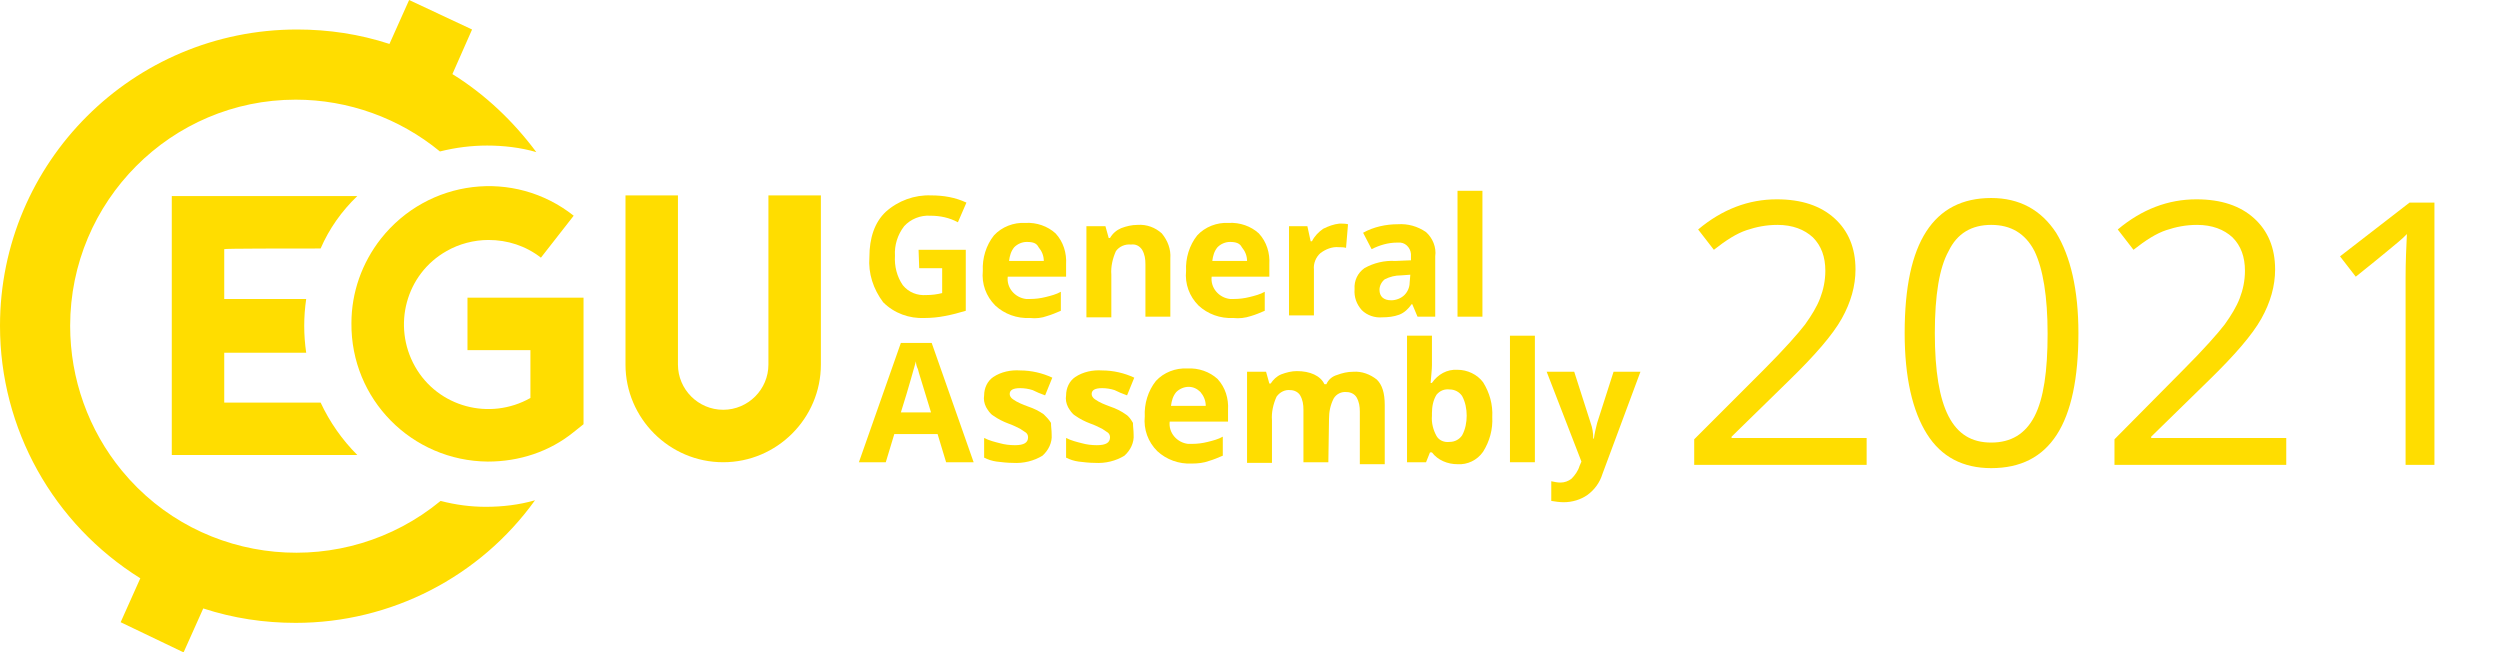 <?xml version="1.0" encoding="UTF-8" standalone="no"?>
<svg
   xmlns:dc="http://purl.org/dc/elements/1.1/"
   xmlns:cc="http://creativecommons.org/ns#"
   xmlns:rdf="http://www.w3.org/1999/02/22-rdf-syntax-ns#"
   xmlns:svg="http://www.w3.org/2000/svg"
   xmlns="http://www.w3.org/2000/svg"
   xmlns:sodipodi="http://sodipodi.sourceforge.net/DTD/sodipodi-0.dtd"
   xmlns:inkscape="http://www.inkscape.org/namespaces/inkscape"
   inkscape:version="1.0 (1.0+r73+1)"
   sodipodi:docname="vegu2021-yellow.svg"
   xml:space="preserve"
   style="enable-background:new 0 0 381.3 99.5;"
   viewBox="0 0 381.3 99.5"
   y="0px"
   x="0px"
   id="Layer_1"
   version="1.1"><defs
   id="defs55" /><sodipodi:namedview
   inkscape:current-layer="Layer_1"
   inkscape:window-maximized="0"
   inkscape:window-y="436"
   inkscape:window-x="46"
   inkscape:cy="49.75"
   inkscape:cx="190.64999"
   inkscape:zoom="2.9242068"
   showgrid="false"
   id="namedview53"
   inkscape:window-height="896"
   inkscape:window-width="1787"
   inkscape:pageshadow="2"
   inkscape:pageopacity="0"
   guidetolerance="10"
   gridtolerance="10"
   objecttolerance="10"
   borderopacity="1"
   bordercolor="#666666"
   pagecolor="#ffffff" />
<style
   id="style2"
   type="text/css">
	.st0{fill:#1373BA;}
</style>
<path
   style="fill:#ffdd00;fill-opacity:1"
   id="path4"
   d="M140.1,38.1h7.2v9.3c-1,0.3-2.1,0.6-3.2,0.8c-1,0.2-2.1,0.3-3.1,0.3c-2.3,0.1-4.6-0.7-6.3-2.4  c-1.5-2-2.3-4.4-2.1-6.9c0-2.9,0.8-5.3,2.5-6.9c1.9-1.7,4.4-2.6,6.9-2.5c1.9,0,3.7,0.3,5.4,1.1l-1.3,3c-1.3-0.7-2.7-1-4.2-1  c-1.5-0.1-3,0.5-4,1.6c-1,1.3-1.5,2.9-1.4,4.5c-0.1,1.6,0.3,3.2,1.2,4.5c0.9,1.1,2.2,1.6,3.6,1.5c0.8,0,1.6-0.1,2.4-0.3v-3.8h-3.5  L140.1,38.1L140.1,38.1z"
   class="st0" />
<path
   style="fill:#ffdd00;fill-opacity:1"
   id="path6"
   d="M157.1,48.5c-2,0.1-3.9-0.6-5.3-1.9c-1.4-1.4-2.1-3.3-1.9-5.3c-0.1-1.9,0.5-3.9,1.7-5.4c1.2-1.3,3-2,4.8-1.9  c1.7-0.1,3.4,0.5,4.6,1.6c1.2,1.3,1.7,3,1.6,4.7v1.9h-8.9c-0.2,1.7,1.1,3.2,2.8,3.4c0.2,0,0.4,0,0.6,0c0.8,0,1.6-0.1,2.4-0.3  c0.8-0.2,1.6-0.4,2.3-0.8v2.9c-0.7,0.3-1.4,0.6-2.1,0.8C158.9,48.5,158,48.6,157.1,48.5z M156.6,36.9c-0.7,0-1.4,0.3-1.9,0.8  c-0.5,0.6-0.7,1.3-0.8,2.1h5.3c0-0.8-0.3-1.5-0.8-2.1C158.1,37.1,157.6,36.9,156.6,36.9z"
   class="st0" />
<path
   style="fill:#ffdd00;fill-opacity:1"
   id="path8"
   d="M178.5,48.3h-3.8v-8c0-0.8-0.1-1.5-0.5-2.2c-0.4-0.6-1-0.9-1.7-0.8c-0.9-0.1-1.8,0.3-2.3,1  c-0.5,1.1-0.8,2.4-0.7,3.6v6.5h-3.8V34.5h2.9l0.5,1.8h0.2c0.4-0.7,1-1.2,1.7-1.5c0.8-0.3,1.6-0.5,2.5-0.5c1.4-0.1,2.7,0.4,3.7,1.3  c0.9,1.1,1.4,2.4,1.3,3.8L178.5,48.3L178.5,48.3z"
   class="st0" />
<path
   style="fill:#ffdd00;fill-opacity:1"
   id="path10"
   d="M188.1,48.5c-2,0.1-3.9-0.6-5.3-1.9c-1.4-1.4-2.1-3.3-1.9-5.3c-0.1-1.9,0.5-3.9,1.7-5.4c1.2-1.3,3-2,4.8-1.9  c1.7-0.1,3.4,0.5,4.6,1.6c1.2,1.3,1.7,3,1.6,4.7v1.9h-8.8c-0.2,1.7,1.1,3.2,2.8,3.4c0.2,0,0.4,0,0.6,0c0.8,0,1.6-0.1,2.4-0.3  c0.8-0.2,1.6-0.4,2.3-0.8v2.9c-0.7,0.3-1.4,0.6-2.1,0.8C189.9,48.5,189,48.6,188.1,48.5z M187.6,36.9c-0.7,0-1.4,0.3-1.9,0.8  c-0.5,0.6-0.7,1.3-0.8,2.1h5.3c0-0.8-0.3-1.5-0.8-2.1C189.1,37.1,188.5,36.9,187.6,36.9z"
   class="st0" />
<path
   style="fill:#ffdd00;fill-opacity:1"
   id="path12"
   d="M204.3,34.1c0.4,0,0.9,0,1.3,0.1l-0.3,3.6c-0.4-0.1-0.7-0.1-1.1-0.1c-1-0.1-2,0.3-2.8,0.9  c-0.7,0.6-1.1,1.6-1,2.5v7h-3.8V34.5h2.8l0.5,2.3h0.2c0.4-0.8,1-1.4,1.7-1.9C202.6,34.5,203.4,34.2,204.3,34.1z"
   class="st0" />
<path
   style="fill:#ffdd00;fill-opacity:1"
   id="path14"
   d="M216.2,48.3l-0.8-1.9h-0.1c-0.5,0.7-1.1,1.3-1.9,1.6c-0.8,0.3-1.7,0.4-2.6,0.4c-1.1,0.1-2.3-0.3-3.1-1.1  c-0.8-0.9-1.2-2-1.1-3.2c-0.1-1.3,0.5-2.5,1.5-3.2c1.4-0.8,3.1-1.2,4.7-1.1l2.4-0.1v-0.6c0.1-1-0.6-2-1.6-2.1c-0.2,0-0.3,0-0.5,0  c-1.4,0-2.7,0.4-3.9,1l-1.3-2.5c1.6-0.9,3.5-1.3,5.3-1.3c1.5-0.1,3,0.3,4.3,1.2c1,0.9,1.6,2.3,1.4,3.7v9.2L216.2,48.3z M215.1,41.9  l-1.4,0.1c-0.9,0-1.7,0.2-2.5,0.6c-0.5,0.4-0.8,1-0.8,1.6c0,1,0.6,1.6,1.8,1.6c0.7,0,1.5-0.3,2-0.8c0.5-0.5,0.8-1.2,0.8-1.9  L215.1,41.9L215.1,41.9z"
   class="st0" />
<path
   style="fill:#ffdd00;fill-opacity:1"
   id="path16"
   d="M226.1,48.3h-3.8V29.1h3.8V48.3z"
   class="st0" />
<path
   style="fill:#ffdd00;fill-opacity:1"
   id="path18"
   d="M144.3,70.5l-1.3-4.3h-6.6l-1.3,4.3H131l6.4-18.2h4.7l6.4,18.2H144.3z M142,62.9c-1.2-4-1.9-6.1-2-6.6  c-0.2-0.4-0.3-0.8-0.3-1.2c-0.3,1-1,3.7-2.3,7.8H142z"
   class="st0" />
<path
   style="fill:#ffdd00;fill-opacity:1"
   id="path20"
   d="M160.4,66.3c0.1,1.2-0.5,2.4-1.4,3.2c-1.3,0.8-2.9,1.2-4.5,1.1c-0.8,0-1.7-0.1-2.5-0.2  c-0.7-0.1-1.3-0.3-1.9-0.6v-3c0.8,0.4,1.6,0.6,2.4,0.8c0.7,0.2,1.5,0.3,2.3,0.3c1.4,0,2-0.4,2-1.2c0-0.3-0.1-0.5-0.3-0.7  c-0.3-0.2-0.6-0.4-0.9-0.6c-0.6-0.3-1.2-0.6-1.8-0.8c-0.8-0.3-1.6-0.7-2.3-1.2c-0.5-0.3-0.8-0.8-1.1-1.3c-0.3-0.6-0.4-1.2-0.3-1.8  c0-1.1,0.5-2.2,1.4-2.8c1.2-0.8,2.7-1.1,4.1-1c1.7,0,3.4,0.4,4.9,1.1l-1.1,2.7c-0.6-0.2-1.3-0.5-1.9-0.8c-0.6-0.2-1.3-0.3-1.9-0.3  c-1.1,0-1.6,0.3-1.6,0.9c0,0.3,0.2,0.6,0.5,0.8c0.7,0.5,1.5,0.8,2.3,1.1c0.9,0.3,1.7,0.7,2.4,1.2c0.4,0.4,0.8,0.8,1.1,1.3  C160.3,65.1,160.4,65.6,160.4,66.3z"
   class="st0" />
<path
   style="fill:#ffdd00;fill-opacity:1"
   id="path22"
   d="M172.9,66.3c0.1,1.2-0.5,2.4-1.4,3.2c-1.3,0.8-2.9,1.2-4.5,1.1c-0.8,0-1.7-0.1-2.5-0.2  c-0.7-0.1-1.3-0.3-1.9-0.6v-3c0.8,0.4,1.6,0.6,2.4,0.8c0.7,0.2,1.5,0.3,2.3,0.3c1.4,0,2-0.4,2-1.2c0-0.3-0.1-0.5-0.3-0.7  c-0.3-0.2-0.6-0.4-0.9-0.6c-0.6-0.3-1.2-0.6-1.8-0.8c-0.8-0.3-1.6-0.7-2.3-1.2c-0.5-0.3-0.8-0.8-1.1-1.3c-0.3-0.6-0.4-1.2-0.3-1.8  c0-1.1,0.5-2.2,1.4-2.8c1.2-0.8,2.7-1.1,4.1-1c1.7,0,3.4,0.4,4.9,1.1l-1.1,2.7c-0.6-0.2-1.3-0.5-1.9-0.8c-0.6-0.2-1.3-0.3-1.9-0.3  c-1.1,0-1.6,0.3-1.6,0.9c0,0.3,0.2,0.6,0.5,0.8c0.7,0.5,1.5,0.8,2.3,1.1c0.9,0.3,1.7,0.7,2.4,1.2c0.5,0.3,0.8,0.8,1.1,1.3  C172.8,65.1,172.9,65.6,172.9,66.3z"
   class="st0" />
<path
   style="fill:#ffdd00;fill-opacity:1"
   id="path24"
   d="M181.8,70.7c-2,0.1-3.9-0.6-5.3-1.9c-1.4-1.4-2.1-3.3-1.9-5.3c-0.1-1.9,0.5-3.9,1.7-5.4c1.2-1.3,3-2,4.8-1.9  c1.7-0.1,3.4,0.5,4.6,1.6c1.2,1.3,1.7,3,1.6,4.7v1.8h-8.9c-0.2,1.7,1.1,3.2,2.8,3.4c0.2,0,0.4,0,0.6,0c0.8,0,1.6-0.1,2.4-0.3  c0.8-0.2,1.6-0.4,2.3-0.8v2.9c-0.7,0.3-1.4,0.6-2.1,0.8C183.6,70.6,182.7,70.7,181.8,70.7z M181.3,59c-0.7,0-1.4,0.3-1.9,0.8  c-0.5,0.6-0.7,1.3-0.8,2.1h5.3c0-0.8-0.3-1.5-0.8-2.1C182.6,59.3,182,59,181.3,59z"
   class="st0" />
<path
   style="fill:#ffdd00;fill-opacity:1"
   id="path26"
   d="M202.6,70.5h-3.8v-8c0-0.8-0.1-1.5-0.5-2.2c-0.3-0.5-0.9-0.8-1.5-0.8c-0.8-0.1-1.6,0.3-2.1,1  c-0.5,1.1-0.8,2.4-0.7,3.6v6.5h-3.8V56.7h2.9l0.5,1.8h0.2c0.4-0.6,0.9-1.1,1.6-1.4c0.8-0.3,1.6-0.5,2.4-0.5c2,0,3.6,0.7,4.2,2h0.3  c0.3-0.7,0.9-1.2,1.6-1.4c0.8-0.3,1.6-0.5,2.5-0.5c1.3-0.1,2.6,0.4,3.6,1.2c0.8,0.8,1.2,2,1.2,3.9v9h-3.8v-8c0-0.8-0.1-1.5-0.5-2.2  c-0.3-0.5-0.9-0.8-1.5-0.8c-0.8-0.1-1.6,0.3-2,1c-0.5,1-0.7,2-0.7,3.1L202.6,70.5L202.6,70.5z"
   class="st0" />
<path
   style="fill:#ffdd00;fill-opacity:1"
   id="path28"
   d="M222.3,56.4c1.5,0,3,0.7,3.9,1.9c1,1.6,1.5,3.4,1.4,5.3c0.1,1.9-0.4,3.7-1.4,5.3c-0.9,1.3-2.4,2-3.9,1.9  c-1.5,0-3-0.6-3.9-1.8h-0.3l-0.6,1.5h-2.9V51.2h3.8v4.5c0,0.6-0.1,1.4-0.2,2.7h0.2C219.3,57.1,220.7,56.3,222.3,56.4z M221.1,59.4  c-0.8-0.1-1.5,0.2-2,0.8c-0.5,0.8-0.7,1.8-0.7,2.8v0.4c-0.1,1.1,0.2,2.2,0.7,3.1c0.4,0.7,1.2,1,2,0.9c0.8,0,1.5-0.4,1.9-1  c0.5-0.9,0.7-2,0.7-3c0-1-0.2-2.1-0.7-3C222.6,59.8,221.9,59.4,221.1,59.4z"
   class="st0" />
<path
   style="fill:#ffdd00;fill-opacity:1"
   id="path30"
   d="M234.1,70.5h-3.8V51.2h3.8V70.5z"
   class="st0" />
<path
   style="fill:#ffdd00;fill-opacity:1"
   id="path32"
   d="M235.9,56.7h4.2l2.5,7.8c0.3,0.8,0.4,1.6,0.4,2.4h0.1c0.1-0.8,0.3-1.6,0.5-2.4l2.5-7.8h4.1l-5.8,15.6  c-0.4,1.3-1.2,2.4-2.3,3.2c-1,0.7-2.3,1.1-3.6,1.1c-0.6,0-1.3-0.1-1.9-0.2v-3c0.5,0.1,0.9,0.2,1.4,0.2c0.6,0,1.2-0.2,1.7-0.6  c0.5-0.5,1-1.2,1.2-1.9l0.3-0.7L235.9,56.7z"
   class="st0" />
<path
   style="fill:#ffdd00;fill-opacity:1"
   id="path34"
   d="M67.2,76.4c-14.7,12.1-36.5,10.1-48.6-4.6c-5.1-6.2-7.9-14-7.9-22.1c0-19,15.4-34.5,34.4-34.5  c8,0,15.8,2.8,22,7.9c2.4-0.6,4.8-0.9,7.2-0.9c2.5,0,5.1,0.3,7.5,1C78.3,18.5,74,14.4,69,11.3l3-6.8L62.4,0l-3,6.7  c-4.6-1.5-9.3-2.2-14.1-2.2C20.3,4.5,0,24.7,0,49.7c0,15.7,8.1,30.2,21.4,38.5l-3,6.7l9.6,4.6l3-6.7c4.6,1.5,9.3,2.2,14.1,2.2  c14.5,0,28.1-7,36.5-18.7c-2.4,0.7-5,1-7.5,1C71.8,77.3,69.5,77,67.2,76.4z"
   class="st0" />
<path
   style="fill:#ffdd00;fill-opacity:1"
   id="path36"
   d="M48.9,37.9c1.3-3,3.2-5.7,5.6-8H26.2v39.5h28.3c-2.3-2.3-4.2-5-5.6-8H34.2v-7.6h12.5c-0.2-1.4-0.3-2.7-0.3-4.1  c0-1.4,0.1-2.7,0.3-4.1H34.2V38C34.2,37.9,43.9,37.9,48.9,37.9z"
   class="st0" />
<path
   style="fill:#ffdd00;fill-opacity:1"
   id="path38"
   d="M71.3,53.4h9.6v7.3c-6.2,3.5-14.1,1.4-17.6-4.8c-3.5-6.2-1.4-14.1,4.8-17.6c1.9-1.1,4.2-1.7,6.4-1.7  c2.9,0,5.7,0.9,8,2.7l5-6.4c-9.1-7.2-22.2-5.6-29.4,3.5c-2.9,3.7-4.5,8.2-4.5,12.9c-0.1,11.6,9.2,21,20.8,21.1  c4.8,0,9.4-1.5,13.1-4.5l1.5-1.2V45.4H71.3V53.4z"
   class="st0" />
<path
   style="fill:#ffdd00;fill-opacity:1"
   id="path40"
   d="M117.2,29.8v25.8c0,3.8-3.1,6.9-6.9,6.9s-6.9-3.1-6.9-6.9V29.8h-8v25.8c0,8.2,6.7,14.9,14.9,14.9  s14.9-6.7,14.9-14.9V29.8H117.2z"
   class="st0" />
<g
   style="fill:#ffdd00;fill-opacity:1"
   id="g50">
	<path
   style="fill:#ffdd00;fill-opacity:1"
   id="path42"
   d="M284.7,70.9h-26.3V67L269,56.4c3.2-3.2,5.3-5.6,6.3-6.9c1-1.4,1.8-2.7,2.3-4c0.5-1.3,0.8-2.7,0.8-4.2   c0-2.1-0.6-3.8-1.9-5.1c-1.3-1.2-3.1-1.9-5.4-1.9c-1.7,0-3.2,0.3-4.7,0.8c-1.5,0.5-3.1,1.5-5,3l-2.4-3.1c3.7-3.1,7.7-4.6,12-4.6   c3.8,0,6.7,1,8.8,2.9c2.1,1.9,3.2,4.5,3.2,7.8c0,2.5-0.7,5-2.1,7.5c-1.4,2.5-4.1,5.6-8,9.4l-8.8,8.6v0.2h20.6V70.9z"
   class="st0" />
	<path
   style="fill:#ffdd00;fill-opacity:1"
   id="path44"
   d="M317,50.8c0,6.9-1.1,12.1-3.3,15.5c-2.2,3.4-5.5,5.1-10,5.1c-4.3,0-7.6-1.7-9.8-5.2s-3.4-8.6-3.4-15.4   c0-7,1.1-12.1,3.3-15.5c2.2-3.4,5.5-5.1,9.9-5.1c4.3,0,7.6,1.8,9.9,5.3C315.8,39.1,317,44.2,317,50.8z M295.1,50.8   c0,5.8,0.7,10,2.1,12.7s3.5,4,6.5,4c3,0,5.2-1.3,6.6-4c1.4-2.7,2-6.9,2-12.6s-0.7-9.9-2-12.6c-1.4-2.7-3.6-4-6.6-4   c-3,0-5.2,1.3-6.5,4C295.8,40.8,295.1,45,295.1,50.8z"
   class="st0" />
	<path
   style="fill:#ffdd00;fill-opacity:1"
   id="path46"
   d="M348.8,70.9h-26.3V67L333,56.4c3.2-3.2,5.3-5.6,6.3-6.9c1-1.4,1.8-2.7,2.3-4c0.5-1.3,0.8-2.7,0.8-4.2   c0-2.1-0.6-3.8-1.9-5.1c-1.3-1.2-3.1-1.9-5.4-1.9c-1.7,0-3.2,0.3-4.7,0.8c-1.5,0.5-3.1,1.5-5,3l-2.4-3.1c3.7-3.1,7.7-4.6,12-4.6   c3.8,0,6.7,1,8.8,2.9c2.1,1.9,3.2,4.5,3.2,7.8c0,2.5-0.7,5-2.1,7.5c-1.4,2.5-4.1,5.6-8,9.4l-8.8,8.6v0.2h20.6V70.9z"
   class="st0" />
	<path
   style="fill:#ffdd00;fill-opacity:1"
   id="path48"
   d="M371.3,70.9h-4.4V42.4c0-2.4,0.1-4.6,0.2-6.7c-0.4,0.4-0.8,0.8-1.3,1.2c-0.5,0.4-2.6,2.2-6.5,5.3l-2.4-3.1   l10.6-8.2h3.8V70.9z"
   class="st0" />
</g>
</svg>
